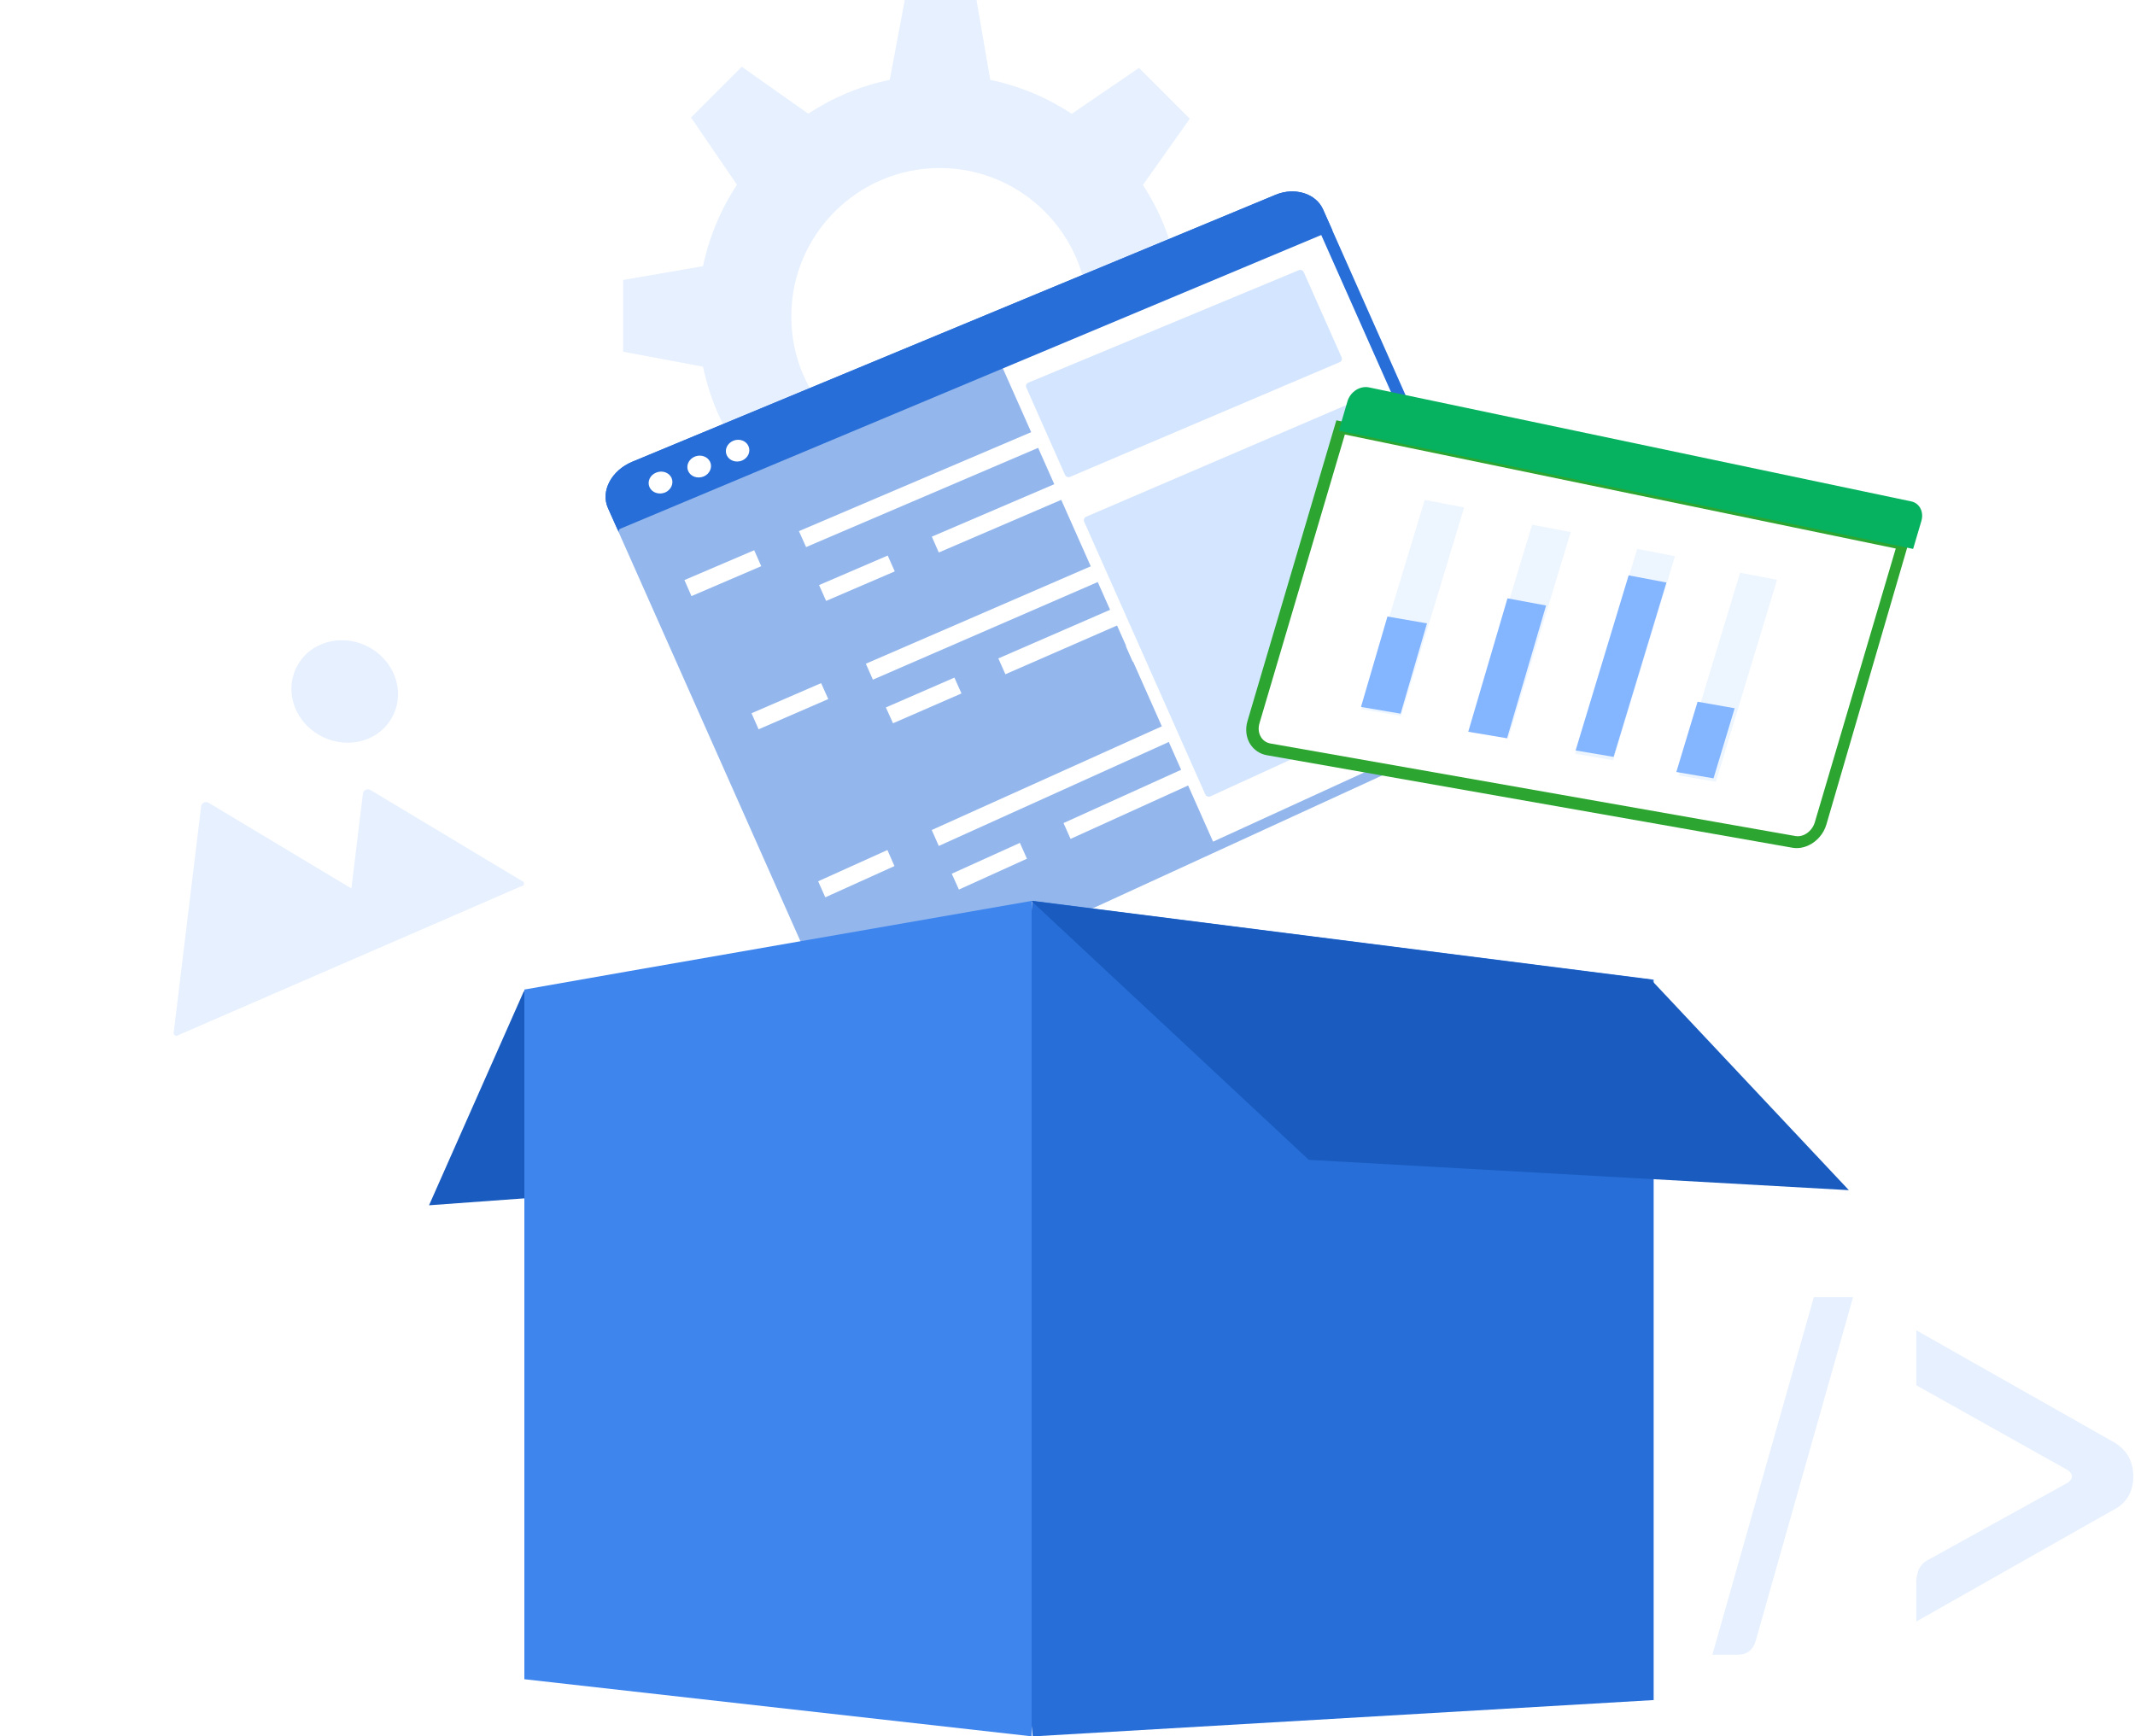 <svg width="209" height="170" viewBox="0 0 209 170" fill="none" xmlns="http://www.w3.org/2000/svg" xmlns:xlink="http://www.w3.org/1999/xlink">
	<desc>
			Created with Pixso.
	</desc>
	<defs>
		<filter id="filter_52_137_dd" x="48.498" y="11.767" width="112.275" height="102.31" filterUnits="userSpaceOnUse" color-interpolation-filters="sRGB">
			<feFlood flood-opacity="0" result="BackgroundImageFix"/>
			<feColorMatrix in="SourceAlpha" type="matrix" values="0 0 0 0 0 0 0 0 0 0 0 0 0 0 0 0 0 0 127 0" result="hardAlpha"/>
			<feOffset dx="0" dy="4"/>
			<feGaussianBlur stdDeviation="4"/>
			<feComposite in2="hardAlpha" operator="out" k2="-1" k3="1"/>
			<feColorMatrix type="matrix" values="0 0 0 0 0.161 0 0 0 0 0.094 0 0 0 0 0.435 0 0 0 0.15 0"/>
			<feBlend mode="normal" in2="BackgroundImageFix" result="effect_dropShadow_1"/>
			<feBlend mode="normal" in="SourceGraphic" in2="effect_dropShadow_1" result="shape"/>
		</filter>
	</defs>
	<g opacity="0.2">
		<path id="Vector" d="M51.1 86.25L36.29 77.36C36.14 77.27 35.96 77.25 35.81 77.32C35.65 77.39 35.55 77.52 35.53 77.69L34.4 86.98L20.45 78.61C20.3 78.52 20.12 78.5 19.96 78.57C19.81 78.64 19.71 78.78 19.69 78.94L17.01 101.05C16.98 101.23 16.99 101.26 17.14 101.37C17.3 101.48 17.42 101.36 17.59 101.28L33.3 94.46L41.37 90.96L50.92 86.81C51.09 86.74 51.27 86.73 51.28 86.55C51.29 86.37 51.27 86.35 51.1 86.25Z" fill="#84B5FF" fill-opacity="1" fill-rule="nonzero"/>
		<path id="Vector" d="M38.4 65.68C39.7 68.21 38.67 71.17 36.1 72.29C33.53 73.4 30.39 72.25 29.09 69.72C27.79 67.18 28.82 64.22 31.39 63.11C33.97 61.99 37.1 63.14 38.4 65.68Z" fill="#84B5FF" fill-opacity="1" fill-rule="nonzero"/>
		<path id="Vector" d="M115.17 26.07L123 27.55L123 34.57L115.17 35.92C114.56 38.8 113.42 41.5 111.85 43.89L116.34 50.48L111.37 55.45L104.88 50.86C102.49 52.43 99.8 53.56 96.9 54.17L95.43 62L88.41 62L87.06 54.17C84.18 53.56 81.48 52.42 79.08 50.85L72.51 55.34L67.54 50.37L72.13 43.88C70.56 41.49 69.43 38.79 68.82 35.9L61 34.43L61 27.41L68.82 26.06C69.43 23.17 70.57 20.48 72.14 18.08L67.65 11.51L72.62 6.54L79.12 11.13C81.51 9.56 84.21 8.41 87.1 7.82L88.57 0L95.59 0L96.94 7.82C99.84 8.43 102.53 9.57 104.92 11.14L111.5 6.65L116.47 11.62L111.88 18.11C113.44 20.49 114.56 23.18 115.17 26.07ZM92 16.45C83.97 16.45 77.46 22.97 77.46 30.98C77.46 39 83.97 45.51 92 45.51C100.02 45.51 106.53 39.01 106.53 30.98C106.53 22.96 100.02 16.45 92 16.45Z" fill="#84B5FF" fill-opacity="1" fill-rule="nonzero"/>
		<path id="&lt; / &gt;" d="M177.56 127L181.4 127L171.86 160.68C171.59 161.56 171 162 170.09 162L167.63 162L177.56 127ZM161.14 158.75L141.86 148Q141.06 147.52 140.61 146.81Q140 145.88 140 144.55Q140 143.12 140.67 142.17Q141.15 141.52 141.96 141.1L161.14 130.24L161.14 134.2C161.14 134.47 161.04 134.84 160.85 135.31C160.65 135.72 160.35 136.02 159.96 136.23L146.29 143.94C145.77 144.34 145.77 144.75 146.29 145.15L161.14 153.37L161.14 158.75ZM206.76 141.1L187.59 130.24L187.59 135.62L202.44 143.94C202.96 144.34 202.96 144.75 202.44 145.15L188.67 152.76C188.27 152.97 187.98 153.3 187.78 153.78C187.65 154.25 187.59 154.59 187.59 154.79L187.59 158.75L206.76 147.89C208.14 147.22 208.83 146.1 208.83 144.55C208.83 142.99 208.14 141.84 206.76 141.1Z" fill="#84B5FF" fill-opacity="1" fill-rule="evenodd"/>
	</g>
	<path id="Vector" d="M124.87 19.07L61.91 45.2C59.85 46.05 58.78 48.08 59.51 49.73L80.69 97.4C81.42 99.05 83.65 99.64 85.67 98.71L147.61 70.27C149.46 69.43 150.38 67.47 149.68 65.9L129.52 20.51C128.83 18.94 126.74 18.29 124.87 19.07Z" fill="#276ED8" fill-opacity="1" fill-rule="nonzero"/>
	<g opacity="0.5" filter="url(#filter_52_137_dd)">
		<path id="Vector" d="M128.44 20.96L148.61 66.39C149.09 67.46 148.46 68.79 147.2 69.37L118.75 82.4L85.22 97.77C83.85 98.4 82.3 98.01 81.8 96.89L60.65 49.26C60.15 48.14 60.91 46.74 62.3 46.16L125.26 19.99C126.32 19.55 127.48 19.77 128.11 20.47C128.24 20.62 128.35 20.78 128.44 20.96Z" fill="#FFFFFF" fill-opacity="1" fill-rule="nonzero"/>
	</g>
	<path id="Vector" d="M125.19 30.92L125.84 32.38L129.44 30.85L128.79 29.4L125.19 30.92Z" fill="#FFFFFF" fill-opacity="1" fill-rule="nonzero"/>
	<path id="Vector" d="M74.52 55.43L67.69 58.36L67 56.79L73.83 53.87L74.52 55.43Z" fill="#FFFFFF" fill-opacity="1" fill-rule="nonzero"/>
	<path id="Vector" d="M111.74 39.52L78.91 53.56L78.21 52L111.06 38L111.74 39.52Z" fill="#FFFFFF" fill-opacity="1" fill-rule="nonzero"/>
	<path id="Vector" d="M87.59 55.94L80.87 58.83L80.18 57.28L86.9 54.39L87.59 55.94Z" fill="#FFFFFF" fill-opacity="1" fill-rule="nonzero"/>
	<path id="Vector" d="M124.21 40.2L91.9 54.09L91.22 52.54L123.54 38.69L124.21 40.2Z" fill="#FFFFFF" fill-opacity="1" fill-rule="nonzero"/>
	<path id="Vector" d="M81.08 68.44L74.26 71.4L73.57 69.83L80.38 66.88L81.08 68.44Z" fill="#FFFFFF" fill-opacity="1" fill-rule="nonzero"/>
	<path id="Vector" d="M118.2 52.32L85.45 66.54L84.76 64.98L117.52 50.79L118.2 52.32Z" fill="#FFFFFF" fill-opacity="1" fill-rule="nonzero"/>
	<path id="Vector" d="M94.12 67.89L87.42 70.81L86.72 69.26L93.43 66.34L94.12 67.89Z" fill="#FFFFFF" fill-opacity="1" fill-rule="nonzero"/>
	<path id="Vector" d="M130.65 51.94L98.42 66.01L97.73 64.46L129.98 50.43L130.65 51.94Z" fill="#FFFFFF" fill-opacity="1" fill-rule="nonzero"/>
	<path id="Vector" d="M137.19 53.13L110.89 64.79L110.21 63.25L136.52 51.62L137.19 53.13Z" fill="#FFFFFF" fill-opacity="1" fill-rule="nonzero"/>
	<path id="Vector" d="M87.56 84.79L80.79 87.85L80.09 86.28L86.87 83.22L87.56 84.79Z" fill="#FFFFFF" fill-opacity="1" fill-rule="nonzero"/>
	<path id="Vector" d="M124.44 68.11L91.9 82.82L91.21 81.26L123.76 66.59L124.44 68.11Z" fill="#FFFFFF" fill-opacity="1" fill-rule="nonzero"/>
	<path id="Vector" d="M100.53 84.07L93.87 87.09L93.17 85.54L99.84 82.52L100.53 84.07Z" fill="#FFFFFF" fill-opacity="1" fill-rule="nonzero"/>
	<path id="Vector" d="M136.82 67.58L104.8 82.13L104.11 80.58L136.14 66.07L136.82 67.58Z" fill="#FFFFFF" fill-opacity="1" fill-rule="nonzero"/>
	<path id="Vector" d="M128.43 20.96L148.61 66.39C149.08 67.46 148.46 68.79 147.2 69.37L118.75 82.4L97.32 34.15L128.12 20.47C128.25 20.61 128.35 20.78 128.43 20.96Z" fill="#FFFFFF" fill-opacity="1" fill-rule="nonzero"/>
	<path id="Vector" d="M124.87 19.07L61.91 45.2C59.85 46.05 58.78 48.08 59.51 49.73L60.47 51.87L130.43 22.55L129.52 20.51C128.83 18.94 126.74 18.29 124.87 19.07Z" fill="#276ED8" fill-opacity="1" fill-rule="nonzero"/>
	<path id="Vector" d="M65.74 46.79C65.98 47.33 65.69 47.97 65.1 48.22C64.5 48.46 63.82 48.23 63.58 47.69C63.34 47.15 63.63 46.51 64.23 46.27C64.83 46.02 65.5 46.26 65.74 46.79Z" fill="#FFFFFF" fill-opacity="1" fill-rule="nonzero"/>
	<path id="Vector" d="M69.52 45.23C69.76 45.77 69.47 46.4 68.88 46.65C68.28 46.89 67.61 46.66 67.37 46.12C67.13 45.58 67.42 44.95 68.02 44.7C68.61 44.46 69.28 44.7 69.52 45.23Z" fill="#FFFFFF" fill-opacity="1" fill-rule="nonzero"/>
	<path id="Vector" d="M73.27 43.68C73.51 44.21 73.23 44.84 72.64 45.09C72.05 45.33 71.38 45.1 71.14 44.56C70.9 44.03 71.19 43.4 71.78 43.15C72.37 42.91 73.04 43.14 73.27 43.68Z" fill="#FFFFFF" fill-opacity="1" fill-rule="nonzero"/>
	<g opacity="0.35">
		<path id="Vector" d="M104.74 46.69L131.14 35.46C131.23 35.42 131.3 35.35 131.34 35.26C131.37 35.17 131.37 35.06 131.33 34.98L127.63 26.65C127.55 26.46 127.34 26.38 127.15 26.45L100.65 37.47C100.57 37.5 100.49 37.57 100.46 37.67C100.42 37.76 100.43 37.86 100.47 37.95L104.26 46.5C104.34 46.68 104.56 46.76 104.74 46.69Z" fill="#84B5FF" fill-opacity="1" fill-rule="nonzero"/>
	</g>
	<g opacity="0.35">
		<path id="Vector" d="M132.96 39.16L106.32 50.59C106.23 50.63 106.16 50.7 106.13 50.79C106.09 50.88 106.09 50.98 106.13 51.07L117.99 77.78C118.03 77.87 118.11 77.94 118.2 77.97C118.29 78.01 118.39 78.01 118.48 77.97L144.84 65.89C145.02 65.81 145.1 65.6 145.02 65.42L133.44 39.35C133.36 39.17 133.14 39.08 132.96 39.16Z" fill="#84B5FF" fill-opacity="1" fill-rule="nonzero"/>
	</g>
	<path id="Vector" d="M51.3 97L42 118L56 116.98L51.3 97Z" fill="#195BBE" fill-opacity="1" fill-rule="nonzero"/>
	<path id="Vector" d="M161.88 95.91L161.88 166.44L101.22 169.99L101.09 169.99L97.15 129.89L101.08 88.2L101.22 88.21L161.88 95.91Z" fill="#276ED8" fill-opacity="1" fill-rule="nonzero"/>
	<path id="Vector" d="M100.99 88.2L100.99 169.99L51.33 164.4L51.33 96.88L61.45 95.1L79.27 91.99L100.99 88.2Z" fill="#3E85EE" fill-opacity="1" fill-rule="nonzero"/>
	<path id="Vector" d="M100.96 88.2L128.12 113.55L180.99 116.52L161.62 95.91L100.96 88.2Z" fill="#195BBE" fill-opacity="1" fill-rule="nonzero"/>
	<path id="Vector" d="M177.05 82.76C176.52 83.01 175.96 83.09 175.43 82.99L124.03 73.94C123.32 73.82 122.73 73.41 122.36 72.81C121.98 72.18 121.89 71.36 122.12 70.59L130.82 41.15L186.98 52.65L178.79 80.72C178.53 81.61 177.88 82.37 177.05 82.76Z" fill="#2DA531" fill-opacity="1" fill-rule="nonzero"/>
	<path id="Vector" d="M131.65 42.54L123.29 70.82C123.02 71.75 123.5 72.64 124.37 72.79L175.76 81.85C176.55 81.99 177.4 81.38 177.66 80.49L185.58 53.7L131.65 42.54Z" fill="#FFFFFF" fill-opacity="1" fill-rule="nonzero"/>
	<path id="Vector" d="M187.1 49.09L134.03 37.93C133.14 37.74 132.19 38.35 131.91 39.28L131.06 42.17L187.28 53.74L188.09 51C188.35 50.11 187.91 49.26 187.1 49.09Z" fill="#06B25F" fill-opacity="1" fill-rule="nonzero"/>
	<g opacity="0.2">
		<path id="Vector" d="M137.15 70.09L133.26 69.43L139.47 48.94L143.33 49.68L137.15 70.09Z" fill="#A7CFFF" fill-opacity="1" fill-rule="nonzero"/>
	</g>
	<path id="Vector" d="M137.11 69.87L133.23 69.21L135.82 60.36L139.69 61.03L137.11 69.87Z" fill="#84B5FF" fill-opacity="1" fill-rule="nonzero"/>
	<g opacity="0.2">
		<path id="Vector" d="M147.65 72.29L143.84 71.64L149.98 51.37L153.76 52.09L147.65 72.29Z" fill="#A7CFFF" fill-opacity="1" fill-rule="nonzero"/>
	</g>
	<path id="Vector" d="M147.53 72.28L143.73 71.64L147.57 58.58L151.35 59.28L147.53 72.28Z" fill="#84B5FF" fill-opacity="1" fill-rule="nonzero"/>
	<g opacity="0.2">
		<path id="Vector" d="M157.92 74.43L154.19 73.8L160.27 53.74L163.97 54.45L157.92 74.43Z" fill="#A7CFFF" fill-opacity="1" fill-rule="nonzero"/>
	</g>
	<path id="Vector" d="M157.96 74.1L154.24 73.47L159.43 56.33L163.13 57.03L157.96 74.1Z" fill="#84B5FF" fill-opacity="1" fill-rule="nonzero"/>
	<g opacity="0.2">
		<path id="Vector" d="M167.97 76.54L164.33 75.92L170.34 56.07L173.96 56.76L167.97 76.54Z" fill="#A7CFFF" fill-opacity="1" fill-rule="nonzero"/>
	</g>
	<path id="Vector" d="M167.74 76.2L164.1 75.58L166.18 68.7L169.81 69.34L167.74 76.2Z" fill="#84B5FF" fill-opacity="1" fill-rule="nonzero"/>
</svg>
